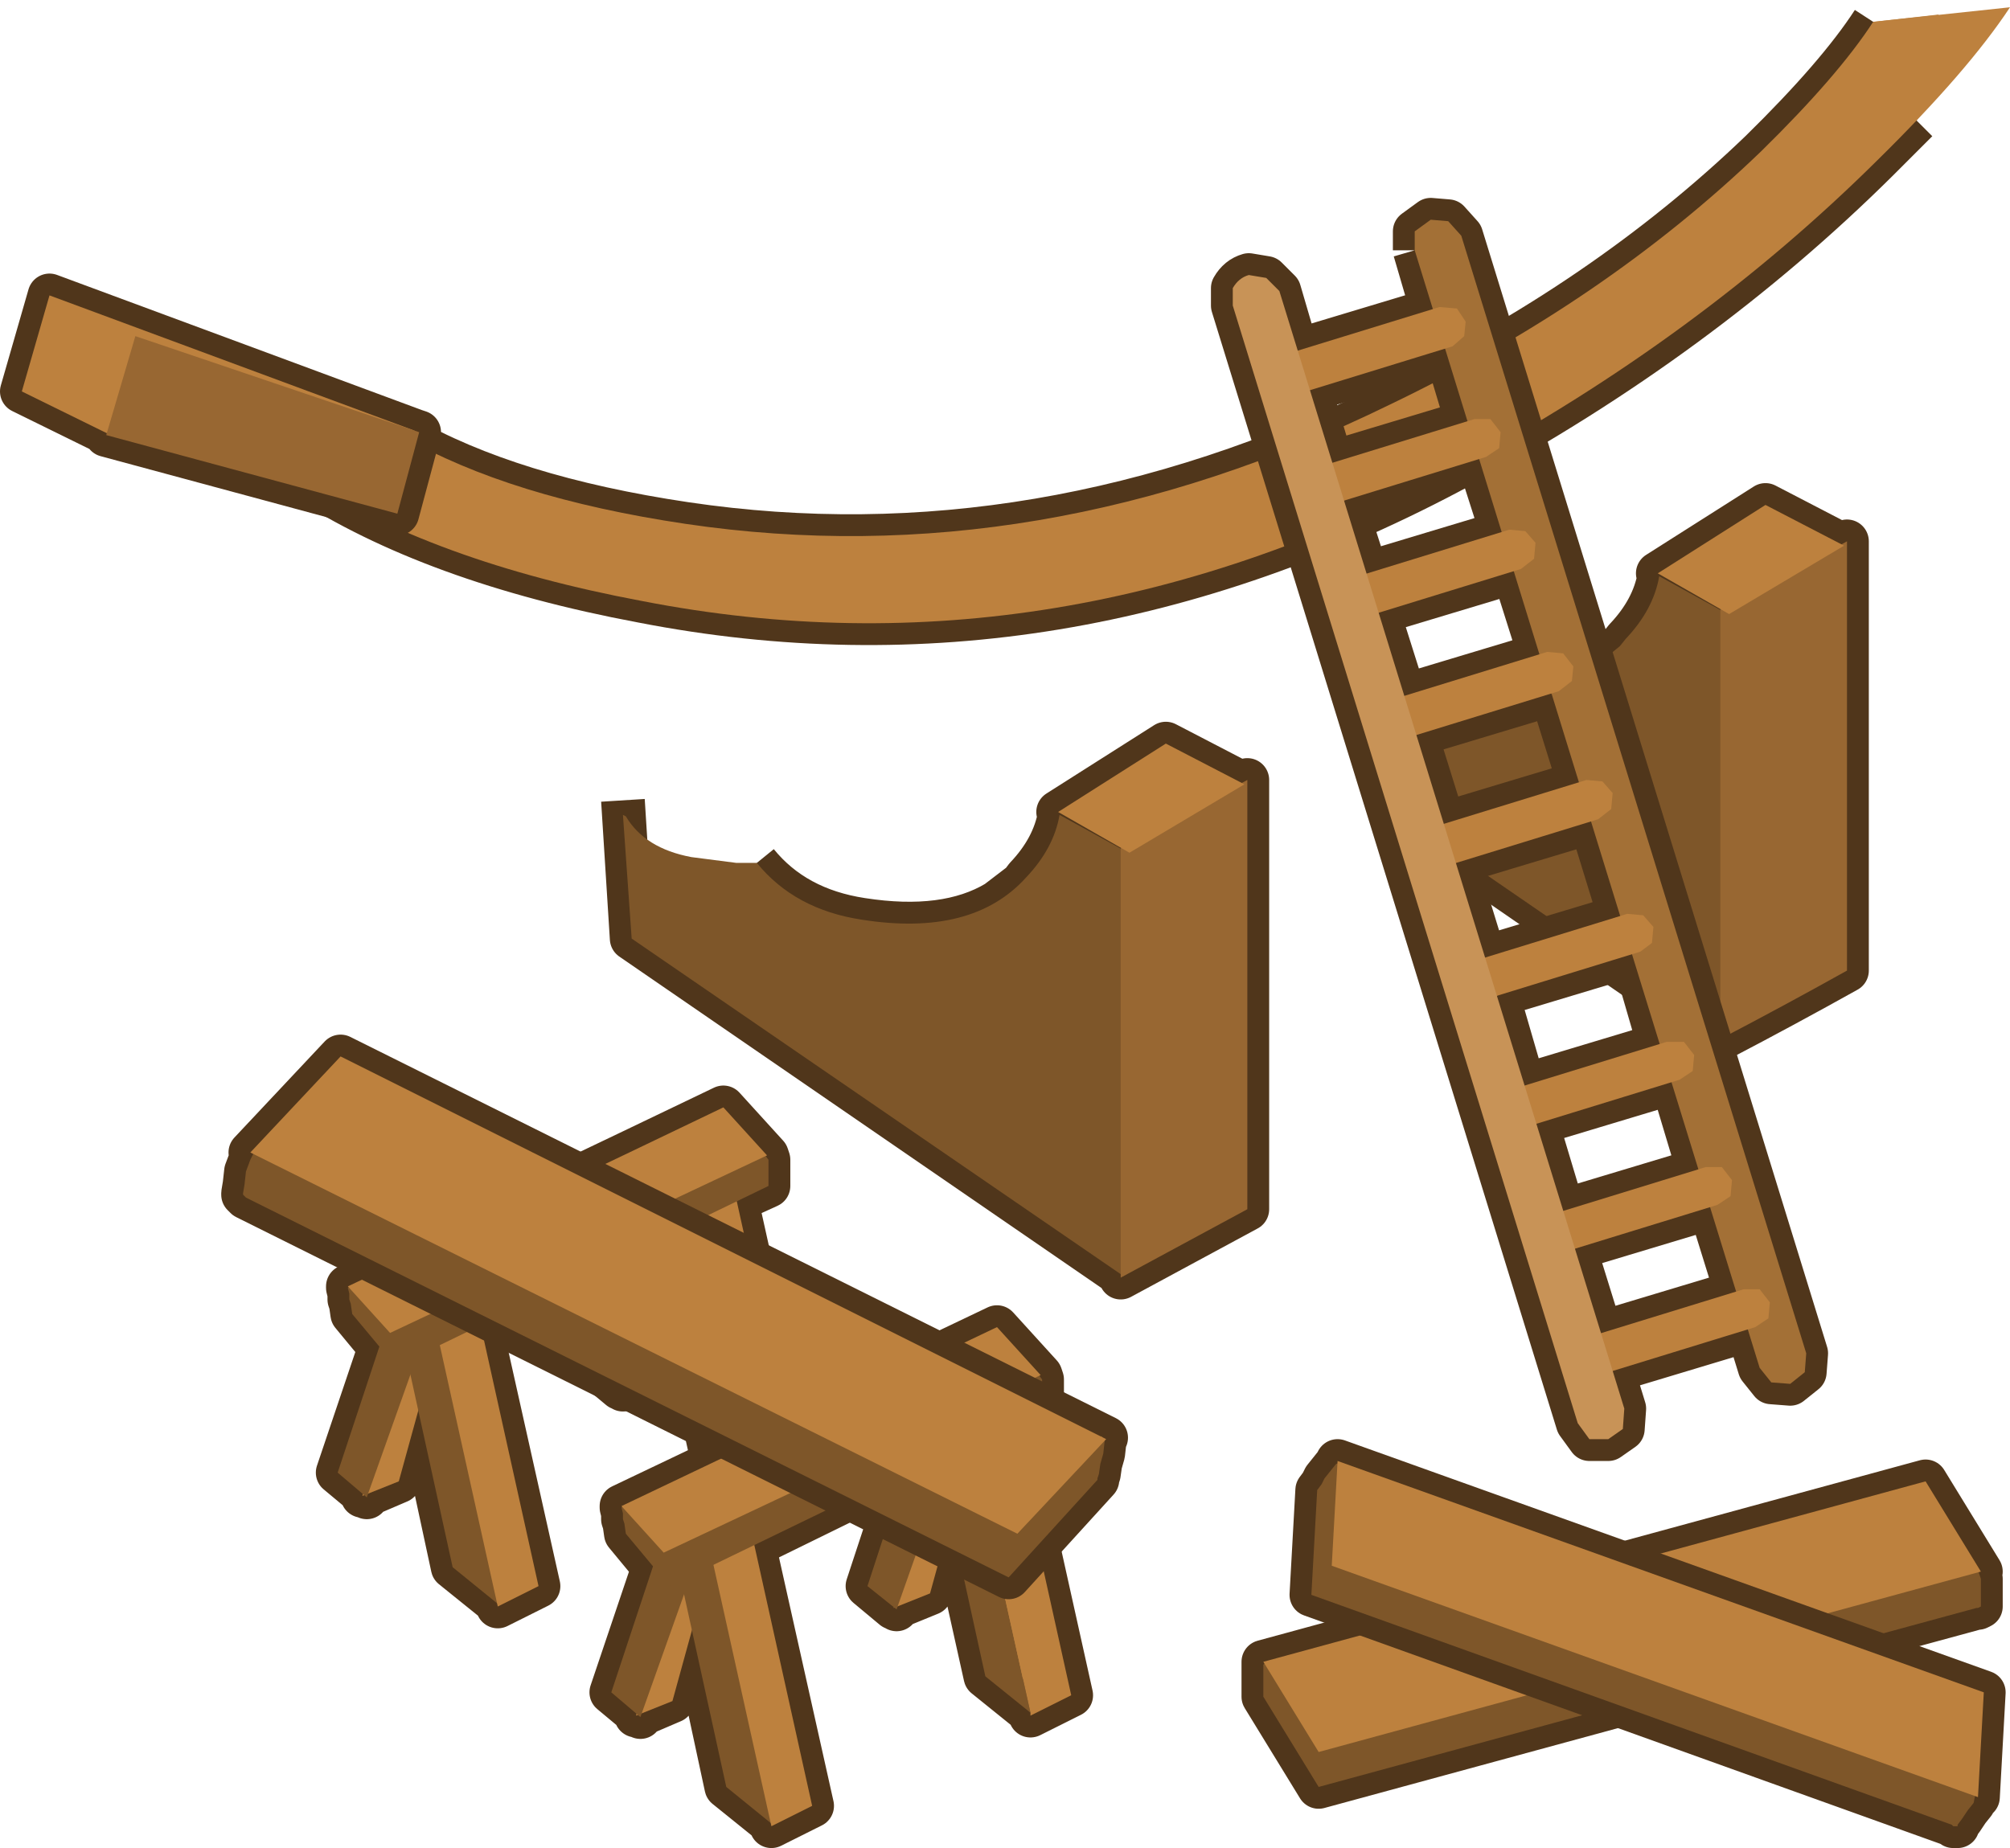 <?xml version="1.0" encoding="UTF-8" standalone="no"?>
<svg xmlns:xlink="http://www.w3.org/1999/xlink" height="63.5px" width="69.05px" xmlns="http://www.w3.org/2000/svg">
  <g transform="matrix(1.0, 0.0, 0.0, 1.0, 6.85, 2.05)">
    <path d="M57.5 -1.3 L59.75 -1.55 Q59.15 0.2 59.0 2.1 L57.65 3.45 Q51.5 9.55 43.35 13.95 29.55 21.4 15.2 18.6 8.0 17.25 3.55 14.35 L7.0 12.95 Q10.65 15.05 16.7 15.95 28.85 17.75 40.9 11.85 48.3 8.3 53.65 3.15 56.3 0.55 57.5 -1.3" fill="#bd813e" fill-rule="evenodd" stroke="none"/>
    <path d="M59.0 2.1 L57.65 3.45 Q51.5 9.55 43.35 13.95 29.55 21.4 15.2 18.6 8.0 17.25 3.55 14.35 M7.0 12.95 Q10.65 15.05 16.7 15.95 28.85 17.75 40.9 11.85 48.3 8.3 53.65 3.15 56.3 0.55 57.5 -1.3" fill="none" stroke="#50361b" stroke-linecap="butt" stroke-linejoin="round" stroke-width="1.5"/>
    <path d="M62.2 -1.8 Q60.75 0.4 57.65 3.45 51.5 9.55 43.35 13.95 29.55 21.4 15.2 18.6 8.0 17.25 3.55 14.35 L7.0 12.95 Q10.65 15.05 16.7 15.95 28.85 17.75 40.9 11.85 48.3 8.3 53.65 3.15 56.3 0.55 57.5 -1.3 L62.2 -1.8" fill="#bd813e" fill-rule="evenodd" stroke="none"/>
    <path d="M7.55 12.8 L6.8 15.6 -3.2 12.9 -3.15 12.85 -6.1 11.4 -5.15 8.1 7.4 12.75 7.55 12.8" fill="#bd813e" fill-rule="evenodd" stroke="none"/>
    <path d="M7.55 12.8 L6.8 15.6 -3.2 12.9 -3.15 12.85 -6.1 11.4 -5.15 8.1 7.4 12.75 7.55 12.8 Z" fill="none" stroke="#50361b" stroke-linecap="butt" stroke-linejoin="round" stroke-width="1.5"/>
    <path d="M-3.15 12.85 L-6.1 11.4 -5.15 8.1 7.4 12.75 -3.15 12.85" fill="#bd813e" fill-rule="evenodd" stroke="none"/>
    <path d="M6.8 15.6 L-3.2 12.9 -2.2 9.5 7.55 12.8 6.8 15.6" fill="#986732" fill-rule="evenodd" stroke="none"/>
    <path d="M41.0 25.8 L52.25 33.55 52.25 33.65 Q54.45 32.5 56.6 31.3 L56.6 16.55 56.4 16.65 53.8 15.3 50.1 17.65 52.3 18.9 52.25 18.9 50.15 17.75 Q49.95 18.9 49.0 19.9 L48.8 20.15 48.25 20.6 47.9 20.8 M14.55 25.45 L14.85 30.2 31.65 41.75 31.65 41.85 36.0 39.5 36.0 24.75 35.8 24.85 33.2 23.5 29.5 25.85 31.7 27.1 31.65 27.1 29.55 25.95 Q29.35 27.1 28.4 28.1 L28.25 28.3 27.4 28.95 Q25.65 30.0 22.75 29.55 20.45 29.2 19.15 27.6" fill="none" stroke="#50361b" stroke-linecap="butt" stroke-linejoin="round" stroke-width="1.5"/>
    <path d="M18.45 27.6 L19.15 27.6 Q20.45 29.2 22.75 29.55 26.55 30.15 28.4 28.1 29.35 27.1 29.55 25.95 L32.0 27.3 31.75 41.8 14.85 30.2 14.55 25.95 14.65 26.0 Q15.3 27.1 16.9 27.4 L18.45 27.6" fill="#7e5629" fill-rule="evenodd" stroke="none"/>
    <path d="M36.0 39.5 L31.65 41.85 31.65 27.1 36.0 24.75 36.0 39.5" fill="#986732" fill-rule="evenodd" stroke="none"/>
    <path d="M42.05 23.7 L42.15 23.6 43.65 22.9 46.25 21.4 Q47.15 21.2 47.9 20.8 L48.25 20.6 48.8 20.15 49.0 19.9 Q49.95 18.9 50.15 17.75 L52.6 19.1 52.35 33.6 41.0 25.8 41.35 25.15 42.05 23.7" fill="#7e5629" fill-rule="evenodd" stroke="none"/>
    <path d="M31.95 27.25 L29.5 25.85 33.2 23.5 35.9 24.9 31.95 27.25" fill="#bd813e" fill-rule="evenodd" stroke="none"/>
    <path d="M52.25 33.65 L52.25 18.9 Q54.45 17.75 56.6 16.55 L56.6 31.3 Q54.45 32.5 52.25 33.65" fill="#986732" fill-rule="evenodd" stroke="none"/>
    <path d="M50.1 17.65 L53.8 15.3 56.5 16.7 52.55 19.05 50.1 17.65" fill="#bd813e" fill-rule="evenodd" stroke="none"/>
    <path d="M5.1 42.15 Q11.55 39.1 18.0 36.0 L19.5 37.65 19.55 37.8 19.55 37.95 19.55 38.0 19.55 38.7 18.45 39.2 20.55 48.65 19.15 49.35 19.15 49.25 17.6 48.0 16.4 42.6 15.7 45.15 14.6 45.6 14.55 45.7 14.5 45.65 14.45 45.65 13.55 44.9 14.85 40.95 9.65 43.5 11.65 52.45 10.25 53.15 10.25 53.05 8.7 51.8 7.55 46.45 6.85 48.85 5.8 49.3 5.75 49.4 5.7 49.35 5.6 49.35 5.65 49.3 4.75 48.55 6.2 44.25 5.25 43.1 5.2 42.75 5.15 42.6 5.15 42.4 5.1 42.2 5.1 42.15" fill="#bd813e" fill-rule="evenodd" stroke="none"/>
    <path d="M5.1 42.15 Q11.55 39.1 18.0 36.0 L19.5 37.65 19.55 37.8 19.55 37.95 19.55 38.0 19.55 38.7 18.45 39.2 20.55 48.65 19.15 49.35 19.15 49.25 17.6 48.0 16.4 42.6 15.7 45.15 14.6 45.6 14.55 45.7 14.5 45.65 14.45 45.65 13.55 44.9 14.85 40.95 9.65 43.5 11.65 52.45 10.25 53.15 10.25 53.05 8.7 51.8 7.55 46.45 6.85 48.85 5.8 49.3 5.75 49.4 5.7 49.35 5.6 49.35 5.65 49.3 4.75 48.55 6.2 44.25 5.25 43.1 5.2 42.75 5.15 42.6 5.15 42.4 5.1 42.2 5.1 42.15 Z" fill="none" stroke="#50361b" stroke-linecap="butt" stroke-linejoin="round" stroke-width="1.5"/>
    <path d="M7.5 42.45 L8.75 41.95 6.85 48.85 5.6 49.35 7.5 42.45 M15.7 45.15 L14.45 45.65 16.35 38.75 17.6 38.25 15.7 45.15" fill="#bd813e" fill-rule="evenodd" stroke="none"/>
    <path d="M8.4 43.8 L10.3 53.1 8.7 51.8 6.65 42.45 8.4 43.8 M17.05 39.8 L19.15 49.25 17.6 48.0 15.55 38.65 17.05 39.8" fill="#7e5629" fill-rule="evenodd" stroke="none"/>
    <path d="M19.15 49.25 L17.05 39.8 16.7 38.3 18.1 37.6 20.55 48.65 19.15 49.35 19.15 49.25" fill="#bd813e" fill-rule="evenodd" stroke="none"/>
    <path d="M14.55 45.7 L13.55 44.9 15.8 38.0 16.95 38.9 14.55 45.7 M7.0 41.75 L8.15 42.65 5.75 49.4 4.75 48.55 7.0 41.75" fill="#7e5629" fill-rule="evenodd" stroke="none"/>
    <path d="M9.2 41.4 L11.65 52.45 10.25 53.15 7.8 42.1 9.2 41.4" fill="#bd813e" fill-rule="evenodd" stroke="none"/>
    <path d="M5.3 42.2 L5.45 42.35 5.5 42.5 5.55 42.6 5.65 42.65 5.65 42.7 18.15 36.7 19.05 37.75 19.1 37.65 19.15 37.65 19.2 37.6 19.2 37.65 19.25 37.65 19.3 37.7 19.35 37.7 19.4 37.6 19.55 37.8 19.55 37.95 19.55 38.0 19.55 38.7 6.75 44.9 5.25 43.1 5.2 42.75 5.15 42.6 5.15 42.4 5.1 42.2 5.15 42.15 5.3 42.2" fill="#7e5629" fill-rule="evenodd" stroke="none"/>
    <path d="M6.55 43.75 L5.1 42.15 Q11.55 39.1 18.0 36.0 L19.5 37.65 6.55 43.75" fill="#bd813e" fill-rule="evenodd" stroke="none"/>
    <path d="M28.9 45.2 L28.95 45.35 28.95 45.5 28.95 45.55 28.95 46.25 27.85 46.75 29.95 56.2 28.55 56.9 28.55 56.8 27.0 55.55 25.8 50.15 25.1 52.7 24.0 53.15 23.95 53.25 23.9 53.2 23.85 53.2 22.95 52.45 24.25 48.5 19.05 51.05 21.05 60.0 19.65 60.7 19.65 60.6 18.1 59.35 16.95 54.0 16.25 56.4 15.2 56.85 15.15 56.95 15.1 56.9 15.0 56.9 15.05 56.85 14.15 56.1 15.6 51.8 14.65 50.65 14.6 50.3 14.55 50.15 14.55 49.95 14.5 49.75 14.5 49.7 27.4 43.55 28.9 45.2" fill="#bd813e" fill-rule="evenodd" stroke="none"/>
    <path d="M28.9 45.2 L28.95 45.35 28.95 45.5 28.95 45.55 28.95 46.25 27.85 46.75 29.95 56.2 28.55 56.9 28.55 56.8 27.0 55.55 25.8 50.15 25.1 52.7 24.0 53.15 23.95 53.25 23.9 53.2 23.85 53.2 22.95 52.45 24.25 48.5 19.05 51.05 21.05 60.0 19.65 60.7 19.65 60.6 18.1 59.35 16.95 54.0 16.25 56.4 15.2 56.85 15.15 56.95 15.1 56.9 15.0 56.9 15.05 56.85 14.15 56.1 15.6 51.8 14.65 50.65 14.6 50.3 14.55 50.15 14.55 49.95 14.5 49.75 14.5 49.7 27.4 43.55 28.9 45.2 Z" fill="none" stroke="#50361b" stroke-linecap="butt" stroke-linejoin="round" stroke-width="1.5"/>
    <path d="M27.0 45.8 L25.1 52.7 23.85 53.2 25.75 46.3 27.0 45.8 M16.9 50.0 L18.15 49.5 16.25 56.4 15.0 56.9 16.9 50.0" fill="#bd813e" fill-rule="evenodd" stroke="none"/>
    <path d="M28.55 56.8 L27.0 55.55 24.95 46.2 26.45 47.35 28.55 56.8 M16.05 50.0 L17.8 51.35 19.7 60.65 18.1 59.35 16.05 50.0" fill="#7e5629" fill-rule="evenodd" stroke="none"/>
    <path d="M26.45 47.35 L26.1 45.85 27.5 45.15 29.95 56.2 28.55 56.9 28.55 56.8 26.45 47.35" fill="#bd813e" fill-rule="evenodd" stroke="none"/>
    <path d="M15.15 56.95 L14.15 56.1 16.4 49.3 17.55 50.2 15.15 56.95 M25.2 45.55 L26.35 46.45 23.95 53.25 22.95 52.45 25.2 45.55" fill="#7e5629" fill-rule="evenodd" stroke="none"/>
    <path d="M17.2 49.65 L18.6 48.95 21.05 60.0 19.65 60.7 17.2 49.65" fill="#bd813e" fill-rule="evenodd" stroke="none"/>
    <path d="M28.65 45.2 L28.7 45.25 28.75 45.25 28.8 45.15 28.95 45.35 28.95 45.5 28.95 45.55 28.95 46.25 16.15 52.45 14.65 50.65 14.6 50.3 14.55 50.15 14.55 49.95 14.5 49.75 14.55 49.7 14.7 49.75 14.85 49.9 14.9 50.05 14.95 50.15 15.05 50.2 15.05 50.25 27.55 44.25 28.45 45.3 28.5 45.2 28.55 45.2 28.6 45.15 28.6 45.2 28.65 45.2" fill="#7e5629" fill-rule="evenodd" stroke="none"/>
    <path d="M28.9 45.2 L15.95 51.3 14.5 49.7 27.4 43.55 28.9 45.2" fill="#bd813e" fill-rule="evenodd" stroke="none"/>
    <path d="M1.75 37.55 L4.85 34.25 31.15 47.35 31.1 47.45 31.05 47.9 30.95 48.25 30.9 48.6 30.85 48.75 30.85 48.8 27.8 52.15 1.6 39.1 1.5 39.0 1.5 38.95 1.55 38.65 1.6 38.2 1.75 37.8 1.8 37.65 1.75 37.55" fill="#7e5629" fill-rule="evenodd" stroke="none"/>
    <path d="M1.75 37.55 L1.8 37.65 1.75 37.8 1.6 38.2 1.55 38.65 1.5 38.95 1.5 39.0 1.6 39.1 27.8 52.15 30.85 48.8 30.85 48.75 30.9 48.6 30.95 48.25 31.05 47.9 31.1 47.45 31.15 47.35 4.85 34.25 1.75 37.55 Z" fill="none" stroke="#50361b" stroke-linecap="butt" stroke-linejoin="round" stroke-width="1.5"/>
    <path d="M2.55 37.5 L2.6 37.55 2.65 37.8 4.6 35.75 29.95 48.35 30.0 48.3 30.05 48.2 30.25 48.05 30.45 47.8 30.65 47.4 31.0 47.3 31.1 47.45 31.05 47.9 30.95 48.25 30.9 48.6 30.85 48.75 30.85 48.8 27.8 52.15 1.6 39.1 1.5 39.0 1.5 38.95 1.55 38.65 1.6 38.2 1.75 37.8 1.9 37.5 2.0 37.6 2.1 37.65 2.2 37.55 2.3 37.55 2.45 37.6 2.55 37.5" fill="#7e5629" fill-rule="evenodd" stroke="none"/>
    <path d="M1.75 37.55 L4.85 34.25 31.15 47.4 28.1 50.65 1.75 37.55" fill="#bd813e" fill-rule="evenodd" stroke="none"/>
    <path d="M47.25 40.85 L48.15 43.75 52.8 42.35 51.9 39.45 47.25 40.85 M50.6 35.15 L45.95 36.55 46.85 39.55 51.5 38.15 50.6 35.15 M44.6 32.15 L45.5 35.25 50.15 33.85 49.25 30.75 44.6 32.15 M48.8 29.45 L47.8 26.2 43.15 27.6 44.15 30.85 48.8 29.45 M43.55 12.45 L42.8 9.95 38.15 11.35 38.9 13.85 43.55 12.45 M44.75 16.25 L43.95 13.75 39.3 15.15 40.1 17.65 44.75 16.25 M46.45 21.8 L41.8 23.2 42.75 26.25 47.4 24.85 46.45 21.8 M40.5 19.0 L41.4 21.85 46.05 20.45 45.15 17.6 40.5 19.0 M41.75 6.55 L41.75 5.9 42.3 5.5 42.9 5.55 43.35 6.05 55.2 44.45 55.15 45.1 54.65 45.5 54.0 45.45 53.6 44.95 53.2 43.65 48.55 45.05 48.95 46.35 48.9 47.05 48.4 47.4 47.75 47.4 47.35 46.85 35.5 8.45 35.5 7.85 Q35.7 7.5 36.05 7.4 L36.65 7.5 37.1 7.95 37.7 10.0 42.35 8.6 41.75 6.55" fill="#bd813e" fill-rule="evenodd" stroke="none"/>
    <path d="M41.75 6.55 L42.35 8.6 37.7 10.0 37.1 7.95 36.65 7.5 36.05 7.4 Q35.7 7.5 35.5 7.85 L35.5 8.45 47.35 46.85 47.75 47.4 48.4 47.4 48.9 47.05 48.95 46.35 48.55 45.05 53.2 43.65 53.6 44.95 54.0 45.45 54.65 45.5 55.15 45.1 55.2 44.45 43.35 6.05 42.9 5.55 42.3 5.5 41.75 5.9 41.75 6.55 M40.5 19.0 L45.15 17.6 46.05 20.45 41.4 21.85 40.5 19.0 M46.45 21.8 L47.4 24.85 42.75 26.25 41.8 23.2 46.45 21.8 M44.75 16.25 L40.1 17.65 39.3 15.15 43.95 13.75 44.75 16.25 M43.55 12.45 L38.9 13.85 38.15 11.35 42.8 9.95 43.55 12.45 M48.8 29.45 L44.15 30.85 43.15 27.6 47.8 26.2 48.8 29.45 M44.6 32.15 L49.25 30.75 50.15 33.85 45.5 35.25 44.6 32.15 M50.6 35.15 L51.5 38.15 46.85 39.55 45.95 36.55 50.6 35.15 M47.25 40.85 L51.9 39.45 52.8 42.35 48.15 43.75 47.25 40.85" fill="none" stroke="#50361b" stroke-linecap="butt" stroke-linejoin="round" stroke-width="1.5"/>
    <path d="M42.9 5.55 L43.35 6.05 55.2 44.45 55.15 45.1 54.65 45.5 54.0 45.45 53.6 44.95 41.75 6.55 41.75 5.9 42.3 5.5 42.9 5.55" fill="#a37036" fill-rule="evenodd" stroke="none"/>
    <path d="M46.1 40.5 Q46.0 40.2 46.15 39.95 L46.55 39.65 51.75 38.05 52.3 38.05 52.65 38.5 52.6 39.05 52.15 39.35 46.95 40.95 46.45 40.95 46.1 40.5 M47.75 45.15 L47.4 44.7 Q47.35 44.4 47.45 44.15 47.6 43.95 47.85 43.85 L53.05 42.25 53.6 42.25 53.95 42.7 53.9 43.25 53.45 43.55 48.25 45.15 47.75 45.15 M48.5 25.75 L48.05 26.1 42.85 27.7 42.35 27.65 42.0 27.2 42.05 26.7 42.45 26.35 47.65 24.75 48.2 24.8 48.55 25.2 48.5 25.75 M49.6 29.4 L49.95 29.8 49.9 30.35 49.5 30.65 44.3 32.25 43.75 32.25 43.4 31.8 Q43.35 31.5 43.45 31.3 L43.85 30.95 49.05 29.35 49.6 29.4 M51.35 34.2 L51.3 34.75 50.85 35.05 45.65 36.65 45.15 36.65 44.8 36.2 44.85 35.65 45.2 35.35 50.4 33.75 51.0 33.75 51.35 34.2 M40.65 22.85 Q40.55 22.55 40.7 22.3 L41.1 21.95 46.3 20.35 46.85 20.4 47.2 20.85 47.15 21.35 46.7 21.7 41.5 23.3 41.0 23.25 40.65 22.85 M45.9 16.6 L45.85 17.15 45.4 17.5 40.2 19.1 39.7 19.05 39.35 18.6 Q39.25 18.35 39.4 18.1 L39.8 17.75 45.0 16.15 45.55 16.2 45.9 16.6 M42.6 8.5 L43.2 8.55 43.5 9.0 43.45 9.5 43.05 9.85 37.85 11.45 37.3 11.4 36.95 11.0 37.05 10.45 Q37.15 10.2 37.4 10.1 L42.6 8.5 M43.8 12.35 L44.35 12.35 44.7 12.8 44.65 13.35 44.2 13.65 39.0 15.25 38.5 15.25 38.15 14.8 Q38.05 14.5 38.2 14.25 L38.6 13.95 43.8 12.35" fill="#bd813e" fill-rule="evenodd" stroke="none"/>
    <path d="M48.9 47.05 L48.4 47.4 47.75 47.4 47.35 46.85 35.5 8.45 35.5 7.85 Q35.7 7.5 36.05 7.4 L36.65 7.5 37.1 7.95 48.95 46.35 48.9 47.05" fill="#c89357" fill-rule="evenodd" stroke="none"/>
    <path d="M36.55 56.05 L36.55 55.8 36.55 55.5 36.55 55.15 36.55 55.05 59.3 48.85 61.2 51.95 61.15 52.0 61.2 52.2 61.2 52.5 61.2 52.85 61.2 53.1 61.2 53.15 61.1 53.2 61.05 53.2 38.45 59.35 36.55 56.25 36.55 56.05" fill="#7e5629" fill-rule="evenodd" stroke="none"/>
    <path d="M36.55 56.05 L36.55 55.8 36.55 55.5 36.55 55.15 36.55 55.05 59.3 48.85 61.2 51.95 61.15 52.0 61.2 52.2 61.2 52.5 61.2 52.85 61.2 53.1 61.2 53.15 61.1 53.2 61.05 53.2 38.45 59.35 36.55 56.25 36.55 56.05 Z" fill="none" stroke="#50361b" stroke-linecap="butt" stroke-linejoin="round" stroke-width="1.5"/>
    <path d="M36.65 55.05 L36.9 55.2 37.0 55.5 37.15 55.7 37.25 55.9 37.3 55.95 37.3 56.05 59.3 50.05 60.5 52.0 60.55 51.85 60.6 51.8 60.7 51.85 60.75 51.85 60.85 51.9 60.9 51.95 60.95 51.95 61.1 51.9 61.2 52.2 61.2 52.5 61.2 52.85 61.2 53.1 61.2 53.15 61.1 53.2 61.05 53.2 38.45 59.35 36.55 56.25 36.55 56.05 36.55 55.8 36.55 55.5 36.55 55.15 36.65 55.05" fill="#7e5629" fill-rule="evenodd" stroke="none"/>
    <path d="M36.55 55.05 L59.3 48.85 61.2 51.95 38.45 58.15 36.55 55.05" fill="#bd813e" fill-rule="evenodd" stroke="none"/>
    <path d="M38.55 48.95 L38.65 48.75 38.85 48.5 39.05 48.25 39.1 48.15 61.3 56.1 61.1 59.7 61.0 59.75 60.95 59.9 60.75 60.15 60.55 60.45 60.4 60.65 60.4 60.7 60.25 60.7 60.2 60.65 38.2 52.75 38.4 49.15 38.55 48.95" fill="#7e5629" fill-rule="evenodd" stroke="none"/>
    <path d="M38.55 48.95 L38.65 48.75 38.85 48.5 39.05 48.25 39.1 48.15 61.3 56.1 61.1 59.7 61.0 59.75 60.95 59.9 60.75 60.15 60.55 60.45 60.4 60.65 60.4 60.7 60.25 60.7 60.2 60.65 38.2 52.75 38.4 49.15 38.55 48.95 Z" fill="none" stroke="#50361b" stroke-linecap="butt" stroke-linejoin="round" stroke-width="1.5"/>
    <path d="M39.2 48.2 L39.3 48.45 39.25 48.75 39.2 49.0 39.25 49.25 39.2 49.3 39.15 49.35 60.6 57.05 60.45 59.35 60.65 59.25 60.75 59.3 60.8 59.4 60.8 59.5 60.9 59.6 61.0 59.65 60.95 59.9 60.75 60.15 60.55 60.45 60.4 60.65 60.4 60.7 60.25 60.7 60.2 60.65 38.2 52.75 38.4 49.15 38.55 48.95 38.65 48.75 38.85 48.5 39.05 48.25 39.2 48.2" fill="#7e5629" fill-rule="evenodd" stroke="none"/>
    <path d="M61.1 59.7 L38.9 51.75 39.1 48.15 61.3 56.1 61.1 59.7" fill="#bd813e" fill-rule="evenodd" stroke="none"/>
  </g>
</svg>
